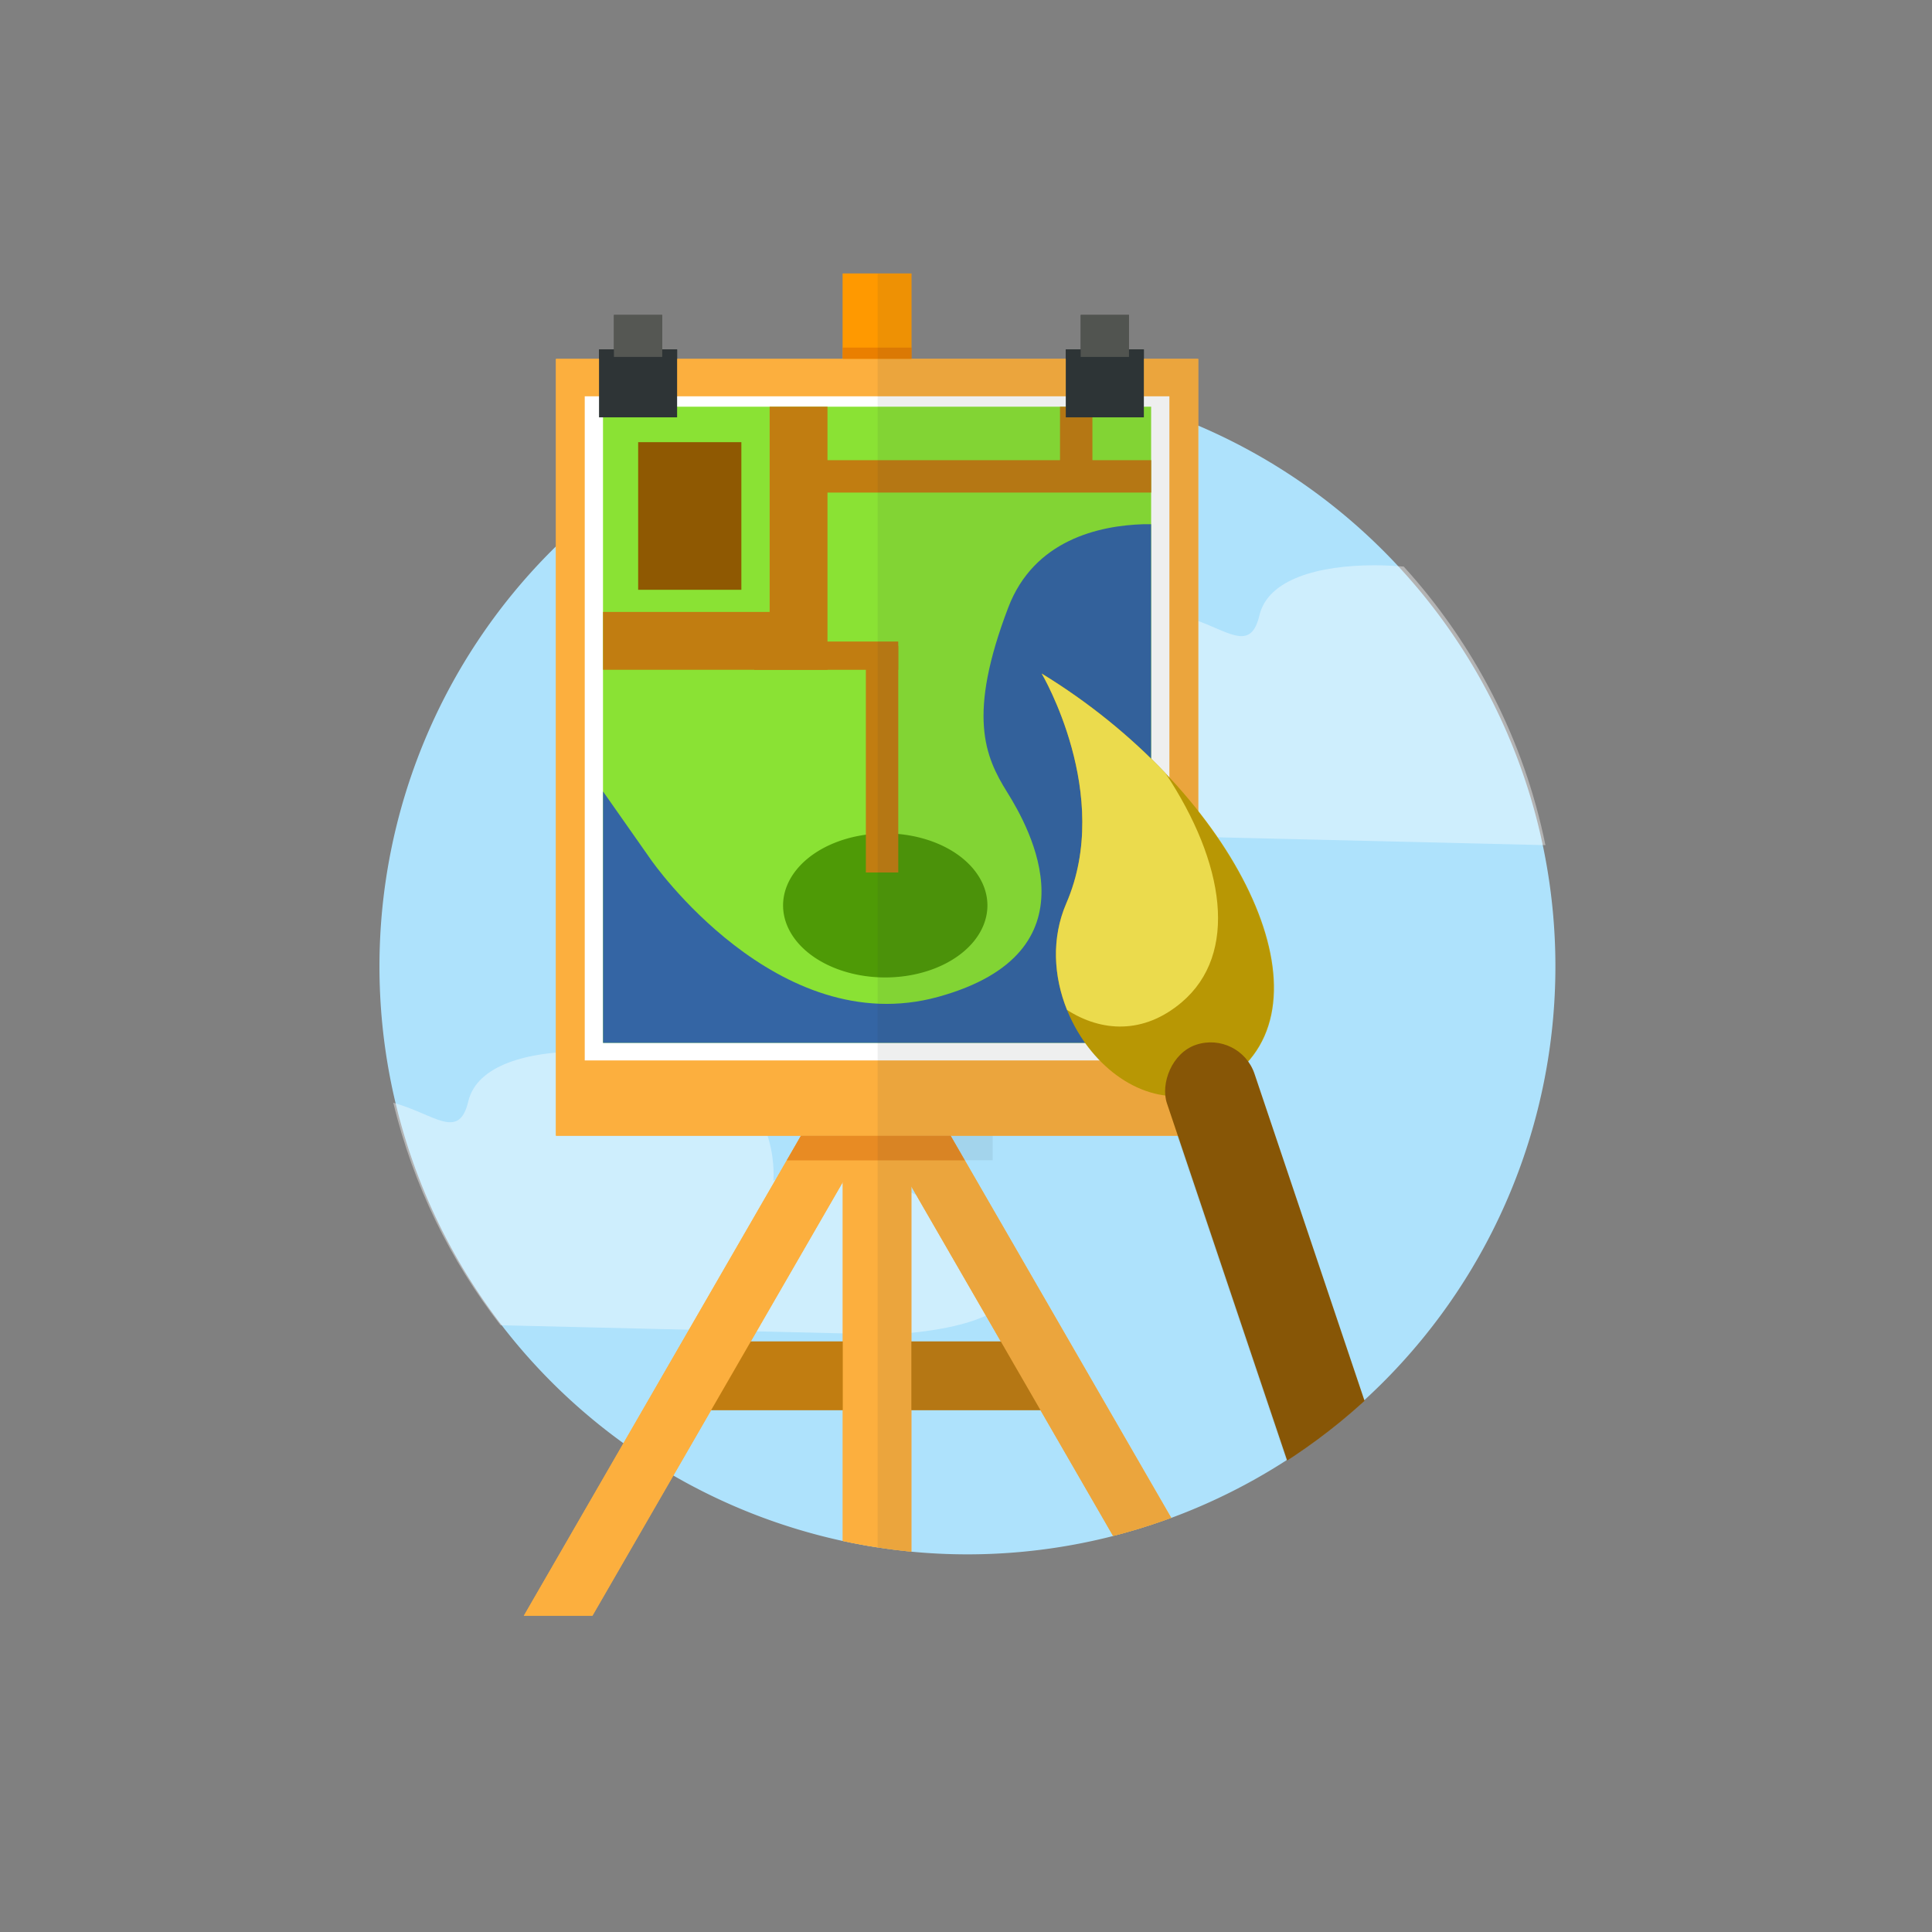 <?xml version="1.0" encoding="UTF-8" standalone="no"?>
<!-- Created with Inkscape (http://www.inkscape.org/) -->

<svg
   xmlns:dc="http://purl.org/dc/elements/1.1/"
   xmlns:cc="http://creativecommons.org/ns#"
   xmlns:rdf="http://www.w3.org/1999/02/22-rdf-syntax-ns#"
   xmlns:svg="http://www.w3.org/2000/svg"
   xmlns="http://www.w3.org/2000/svg"
   version="1.1"
   width="415"
   height="415"
   id="svg6283">
  <rect width="100%" height="100%" fill="#808080" stroke="none"/>
  <defs
     id="defs6285">
    <clipPath
       id="clipPath4214">
      <path
         d="m 152,313.362 a 95.5,95.5 0 1 1 -191,0 95.5,95.5 0 1 1 191,0 z"
         transform="matrix(1.649,0,0,1.649,74.319,-141.439)"
         id="path4216"
         style="fill:#cfffcf;fill-opacity:1;stroke:none" />
    </clipPath>
    <clipPath
       id="clipPath4305">
      <path
         d="m 134.094,189.719 0,230.938 -11.188,0 -74.219,128.562 18.375,0 67.031,-116.125 0,116.125 18.375,0 0,-114.938 66.375,114.938 18.375,0 -74.25,-128.562 -10.5,0 0,-230.938 -18.375,0 z"
         id="path4307"
         style="fill:#ffc022;fill-opacity:1;stroke:none" />
    </clipPath>
    <clipPath
       id="clipPath6210">
      <path
         d="m 152,313.362 a 95.5,95.5 0 1 1 -191,0 95.5,95.5 0 1 1 191,0 z"
         transform="matrix(1.649,0,0,1.649,74.319,-141.439)"
         id="path6212"
         style="fill:#cfffcf;fill-opacity:1;stroke:none" />
    </clipPath>
    <clipPath
       id="clipPath4477">
      <path
         d="m 152,313.362 a 95.5,95.5 0 1 1 -191,0 95.5,95.5 0 1 1 191,0 z"
         transform="matrix(1.563,0.526,-0.526,1.563,437.154,-36.631)"
         id="path4479"
         style="fill:#c6ffba;fill-opacity:1;stroke:none" />
    </clipPath>
    <clipPath
       id="clipPath6216">
      <path
         d="m 134.094,189.719 0,230.938 -11.188,0 -74.219,128.562 18.375,0 67.031,-116.125 0,116.125 18.375,0 0,-114.938 66.375,114.938 18.375,0 -74.25,-128.562 -10.5,0 0,-230.938 -18.375,0 z"
         id="path6218"
         style="fill:#ffc022;fill-opacity:1;stroke:none" />
    </clipPath>
    <clipPath
       id="clipPath9555">
      <path
         d="m 134.092,189.73 0,22.858 -44.354,0 0,-2.531 -4.011,0 0,-9.268 -12.928,0 0,9.268 -3.972,0 0,2.531 -11.566,0 0,208.062 65.655,0 -0.039,0.039 -9.112,0 0,6.542 5.335,0 -70.406,122.002 18.341,0 31.815,-55.102 35.242,0 0,35.203 c 5.999,1.294 12.149,2.253 18.38,2.843 l 0,-38.045 34.541,0 19.548,33.879 c 5.305,-1.354 10.503,-2.991 15.576,-4.868 l -55.335,-95.912 7.438,0 0,-6.542 -11.215,0 -0.039,-0.039 60.67,0 29.284,87.033 c 1.842,-1.192 3.665,-2.436 5.452,-3.699 0.894,-0.632 1.768,-1.259 2.648,-1.908 0.232,-0.171 0.47,-0.334 0.701,-0.506 0.646,-0.483 1.27,-0.987 1.908,-1.48 0.865,-0.667 1.719,-1.34 2.57,-2.025 0.483,-0.389 0.962,-0.774 1.441,-1.168 0.362,-0.299 0.731,-0.594 1.09,-0.896 0.056,-0.047 0.1,-0.109 0.156,-0.156 0.779,-0.656 1.57,-1.314 2.336,-1.986 0.614,-0.538 1.224,-1.088 1.83,-1.636 0.205,-0.185 0.419,-0.359 0.623,-0.545 L 244.218,404.061 c -0.406,-1.207 -0.971,-2.327 -1.674,-3.31 13.369,-15.15 6.378,-41.907 -13.24,-66.862 l 0,-121.302 -14.564,0 0,-2.531 -3.972,0 0,-9.268 -12.967,0 0,9.268 -3.972,0 0,2.531 -41.316,0 0,-3.037 -0.039,0 0,-19.821 -18.38,0 z m 0,243.382 0,42.641 -24.611,0 24.611,-42.641 z m 18.38,1.168 2.726,4.751 21.223,36.721 -23.949,0 0,-41.472 z"
         id="path9557"
         style="fill:#ff9900;fill-opacity:1;stroke:none" />
    </clipPath>
  </defs>
  <g
     transform="translate(0,-637.362)"
     id="layer1">
    <g
       transform="translate(610.633,678.223)"
       id="g6442">
      <rect
         width="415.551"
         height="414.982"
         x="-610.633"
         y="-40.843"
         id="rect5312"
         style="fill:#888a85;fill-opacity:0;stroke:none" />
      <g
         transform="matrix(0.802,0,0,0.802,-537.15,-134.265)"
         id="g4481"
         style="display:inline">
        <path
           d="m 152,313.362 a 95.5,95.5 0 1 1 -191,0 95.5,95.5 0 1 1 191,0 z"
           transform="matrix(1.649,0,0,1.649,74.319,-141.439)"
           id="path4173"
           style="fill:#aee2fc;fill-opacity:1;stroke:none" />
        <path
           d="m 276.507,267.863 c -14.894,0.017 -28.503,3.652 -30.815,13.417 -4.353,18.381 -20.805,-16.946 -51.763,9.175 -30.958,26.121 -3.407,50.342 23.198,49.859 l 105.171,2.51 c -5.781,-28.375 -19.193,-53.987 -37.957,-74.615 -2.608,-0.201 -5.248,-0.349 -7.834,-0.346 z"
           id="path4813-1"
           style="opacity:0.4;fill:#ffffff;stroke:none;display:inline" />
        <rect
           width="18.368"
           height="201.008"
           x="134.1"
           y="189.718"
           id="rect4120-7"
           style="fill:#ff9900;fill-opacity:1;stroke:none" />
        <path
           d="m 64.608,398.05 c -14.894,0.017 -28.503,3.652 -30.815,13.417 -2.51,10.598 -9.069,3.381 -20.082,0.346 5.324,22.032 15.265,42.247 28.738,59.597 l 103.569,2.467 c 0,0 56.099,-1.448 22.722,-27.569 -33.377,-26.121 -53.234,-13.547 -53.234,-13.547 0,0 1.963,-19.822 -15.451,-28.045 -8.163,-3.855 -22.305,-6.68 -35.446,-6.665 z"
           id="path4756-4-3"
           style="opacity:0.4;fill:#ffffff;stroke:none;display:inline" />
        <path
           d="m 180.361,475.754 13.606,18.368 -101.365,0 13.606,-18.368 z"
           id="rect4126"
           style="fill:#c17d11;fill-opacity:1;stroke:none" />
        <g
           clip-path="url(#clipPath4214)"
           id="g4207">
          <rect
             width="18.368"
             height="282.718"
             x="134.1"
             y="266.509"
             id="rect4120"
             style="fill:#fcaf3e;fill-opacity:1;stroke:none" />
          <g
             id="g4177"
             style="fill:#fcaf3e">
            <rect
               width="18.368"
               height="148.468"
               x="79.889"
               y="485.724"
               transform="matrix(-1,0,0.5,0.866,0,0)"
               id="rect4124"
               style="fill:#fcaf3e;fill-opacity:1;stroke:none" />
          </g>
        </g>
        <rect
           width="18.368"
           height="148.468"
           x="365.778"
           y="485.724"
           transform="matrix(1,0,-0.5,0.866,0,0)"
           id="rect4122"
           style="fill:#fcaf3e;fill-opacity:1;stroke:none" />
        <rect
           width="172.019"
           height="208.058"
           x="57.275"
           y="-420.649"
           transform="scale(1,-1)"
           id="rect4129"
           style="fill:#fcaf3e;fill-opacity:1;stroke:none" />
        <rect
           width="156.59"
           height="177.872"
           x="64.989"
           y="-400.482"
           transform="scale(1,-1)"
           id="rect4157"
           style="fill:#ffffff;fill-opacity:1;stroke:none" />
        <rect
           width="146.81"
           height="170.379"
           x="69.879"
           y="-395.771"
           transform="scale(1,-1)"
           id="rect4145"
           style="fill:#8ae234;fill-opacity:1;stroke:none" />
        <rect
           width="20.911"
           height="18.184"
           x="68.817"
           y="210.058"
           id="rect4131"
           style="fill:#2e3436;fill-opacity:1;stroke:none" />
        <rect
           width="12.939"
           height="11.251"
           x="72.803"
           y="-212.058"
           transform="scale(1,-1)"
           id="rect4133"
           style="fill:#555753;fill-opacity:1;stroke:none" />
        <path
           d="m 214.737,256.862 c -12.055,0.358 -29.423,4.246 -36.314,22.31 -11.024,28.902 -6.257,39.926 -0.298,49.461 5.959,9.535 24.73,42.906 -18.473,54.824 -43.204,11.918 -76.873,-36.649 -76.873,-36.649 l -12.887,-18.362 0,67.338 146.781,0 0,-138.922 c -0.645,-2.5e-4 -1.255,-0.02 -1.937,0 z"
           id="path4147"
           style="fill:#3465a4;fill-opacity:1;stroke:none" />
        <path
           d="m 147.5,388.112 a 13.5,13.5 0 1 1 -27,0 13.5,13.5 0 1 1 27,0 z"
           transform="matrix(2.027,0,0,1.429,-126.142,-195.646)"
           id="path4159"
           style="fill:#4e9a06;fill-opacity:1;stroke:none" />
        <rect
           width="27.644"
           height="39.537"
           x="79.295"
           y="234.892"
           id="rect4161"
           style="fill:#8f5902;fill-opacity:1;stroke:none" />
        <g
           transform="translate(0,-7.357)"
           id="g4094"
           style="fill:#c17d11">
          <rect
             width="19.287"
             height="8.679"
             x="232.766"
             y="-200.961"
             transform="matrix(0,1,-1,0,0,0)"
             id="rect4165"
             style="fill:#c17d11;fill-opacity:1;stroke:none" />
          <path
             d="m 114.511,232.747 0,54.973 -44.619,0 0,15.494 60.112,0 0,-70.467 z"
             id="path4149"
             style="fill:#c17d11;fill-opacity:1;stroke:none" />
          <rect
             width="87.905"
             height="8.679"
             x="128.798"
             y="247.07"
             id="rect4163"
             style="fill:#c17d11;fill-opacity:1;stroke:none" />
          <rect
             width="60.685"
             height="8.679"
             x="296.818"
             y="-148.963"
             transform="matrix(0,1,-1,0,0,0)"
             id="rect4167"
             style="fill:#c17d11;fill-opacity:1;stroke:none" />
          <rect
             width="38.56"
             height="7.574"
             x="-148.955"
             y="-303.222"
             transform="scale(-1,-1)"
             id="rect4169"
             style="fill:#c17d11;fill-opacity:1;stroke:none" />
        </g>
        <rect
           width="60.5"
           height="6.574"
           x="113.75"
           y="420.675"
           clip-path="url(#clipPath4305)"
           id="rect4284"
           style="opacity:0.429;fill:#ce5c00;fill-opacity:1;stroke:none" />
        <rect
           width="18.375"
           height="3"
           x="134.125"
           y="209.569"
           id="rect4309"
           style="opacity:0.429;fill:#ce5c00;fill-opacity:1;stroke:none" />
        <rect
           width="20.911"
           height="18.184"
           x="193.829"
           y="210.058"
           id="rect4141"
           style="fill:#2e3436;fill-opacity:1;stroke:none" />
        <rect
           width="12.939"
           height="11.251"
           x="197.815"
           y="-212.058"
           transform="scale(1,-1)"
           id="rect4143"
           style="fill:#555753;fill-opacity:1;stroke:none" />
        <rect
           width="18.368"
           height="201.008"
           x="134.1"
           y="189.718"
           id="rect9254"
           style="fill:#ff9900;fill-opacity:1;stroke:none" />
        <path
           d="m 180.361,475.754 13.606,18.368 -101.365,0 13.606,-18.368 z"
           id="path9256"
           style="fill:#c17d11;fill-opacity:1;stroke:none" />
        <g
           clip-path="url(#clipPath4214)"
           id="g9258">
          <rect
             width="18.368"
             height="282.718"
             x="134.1"
             y="266.509"
             id="rect9260"
             style="fill:#fcaf3e;fill-opacity:1;stroke:none" />
          <g
             id="g9262"
             style="fill:#fcaf3e">
            <rect
               width="18.368"
               height="148.468"
               x="79.889"
               y="485.724"
               transform="matrix(-1,0,0.5,0.866,0,0)"
               id="rect9264"
               style="fill:#fcaf3e;fill-opacity:1;stroke:none" />
          </g>
        </g>
        <rect
           width="18.368"
           height="148.468"
           x="365.778"
           y="485.724"
           transform="matrix(1,0,-0.5,0.866,0,0)"
           id="rect9266"
           style="fill:#fcaf3e;fill-opacity:1;stroke:none" />
        <rect
           width="172.019"
           height="208.058"
           x="57.275"
           y="-420.649"
           transform="scale(1,-1)"
           id="rect9268"
           style="fill:#fcaf3e;fill-opacity:1;stroke:none" />
        <rect
           width="156.59"
           height="177.872"
           x="64.989"
           y="-400.482"
           transform="scale(1,-1)"
           id="rect9270"
           style="fill:#ffffff;fill-opacity:1;stroke:none" />
        <rect
           width="146.81"
           height="170.379"
           x="69.879"
           y="-395.771"
           transform="scale(1,-1)"
           id="rect9272"
           style="fill:#8ae234;fill-opacity:1;stroke:none" />
        <rect
           width="20.911"
           height="18.184"
           x="68.817"
           y="210.058"
           id="rect9274"
           style="fill:#2e3436;fill-opacity:1;stroke:none" />
        <rect
           width="12.939"
           height="11.251"
           x="72.803"
           y="-212.058"
           transform="scale(1,-1)"
           id="rect9276"
           style="fill:#555753;fill-opacity:1;stroke:none" />
        <path
           d="m 214.737,256.862 c -12.055,0.358 -29.423,4.246 -36.314,22.31 -11.024,28.902 -6.257,39.926 -0.298,49.461 5.959,9.535 24.73,42.906 -18.473,54.824 -43.204,11.918 -76.873,-36.649 -76.873,-36.649 l -12.887,-18.362 0,67.338 146.781,0 0,-138.922 c -0.645,-2.5e-4 -1.255,-0.02 -1.937,0 z"
           id="path9278"
           style="fill:#3465a4;fill-opacity:1;stroke:none" />
        <path
           d="m 147.5,388.112 a 13.5,13.5 0 1 1 -27,0 13.5,13.5 0 1 1 27,0 z"
           transform="matrix(2.027,0,0,1.429,-126.142,-195.646)"
           id="path9280"
           style="fill:#4e9a06;fill-opacity:1;stroke:none" />
        <rect
           width="27.644"
           height="39.537"
           x="79.295"
           y="234.892"
           id="rect9282"
           style="fill:#8f5902;fill-opacity:1;stroke:none" />
        <g
           transform="translate(0,-7.357)"
           id="g9284"
           style="fill:#c17d11">
          <rect
             width="19.287"
             height="8.679"
             x="232.766"
             y="-200.961"
             transform="matrix(0,1,-1,0,0,0)"
             id="rect9286"
             style="fill:#c17d11;fill-opacity:1;stroke:none" />
          <path
             d="m 114.511,232.747 0,54.973 -44.619,0 0,15.494 60.112,0 0,-70.467 z"
             id="path9288"
             style="fill:#c17d11;fill-opacity:1;stroke:none" />
          <rect
             width="87.905"
             height="8.679"
             x="128.798"
             y="247.07"
             id="rect9290"
             style="fill:#c17d11;fill-opacity:1;stroke:none" />
          <rect
             width="60.685"
             height="8.679"
             x="296.818"
             y="-148.963"
             transform="matrix(0,1,-1,0,0,0)"
             id="rect9292"
             style="fill:#c17d11;fill-opacity:1;stroke:none" />
          <rect
             width="38.56"
             height="7.574"
             x="-148.955"
             y="-303.222"
             transform="scale(-1,-1)"
             id="rect9294"
             style="fill:#c17d11;fill-opacity:1;stroke:none" />
        </g>
        <g
           transform="matrix(0.948,-0.319,0.319,0.948,-328.343,32.654)"
           clip-path="url(#clipPath4477)"
           id="g4470">
          <path
             d="m 404.43,414.791 c 0,0 7.856,36.824 -13.355,60.391 -21.211,23.567 -2.357,69.966 29.067,57.445 31.424,-12.52 21.997,-72.911 -15.712,-117.837 z"
             id="path4459"
             style="fill:#c4a000;fill-opacity:1;stroke:none" />
          <path
             d="m 404.43,414.801 c 0,0 7.856,36.824 -13.355,60.391 -6.83,7.588 -9.496,17.541 -8.936,27.135 6.793,8.487 17.279,12.819 29.755,7.848 18.621,-7.419 22.895,-31.657 15.442,-59.517 -5.708,-12.26 -13.412,-24.547 -22.905,-35.857 z"
             id="path4461"
             style="fill:#fce94f;stroke:none" />
          <rect
             width="24.749"
             height="609.528"
             rx="12.374"
             ry="12.374"
             x="399.515"
             y="-1131.718"
             transform="scale(1,-1)"
             id="rect4468"
             style="fill:#8f5902;fill-opacity:1;stroke:none" />
        </g>
        <rect
           width="60.5"
           height="6.574"
           x="113.75"
           y="420.675"
           clip-path="url(#clipPath4305)"
           id="rect9296"
           style="opacity:0.429;fill:#ce5c00;fill-opacity:1;stroke:none" />
        <rect
           width="18.375"
           height="3"
           x="134.125"
           y="209.569"
           id="rect9298"
           style="opacity:0.429;fill:#ce5c00;fill-opacity:1;stroke:none" />
        <rect
           width="20.911"
           height="18.184"
           x="193.829"
           y="210.058"
           id="rect9308"
           style="fill:#2e3436;fill-opacity:1;stroke:none" />
        <rect
           width="12.939"
           height="11.251"
           x="197.815"
           y="-212.058"
           transform="scale(1,-1)"
           id="rect9310"
           style="fill:#555753;fill-opacity:1;stroke:none" />
        <g
           clip-path="url(#clipPath9555)"
           id="g9552">
          <rect
             width="201.248"
             height="406.857"
             rx="0"
             ry="0"
             x="143.438"
             y="147.151"
             id="rect9544"
             style="opacity:0.082;fill:#2e3436;fill-opacity:1;stroke:none" />
        </g>
      </g>
    </g>
  </g>
</svg>
